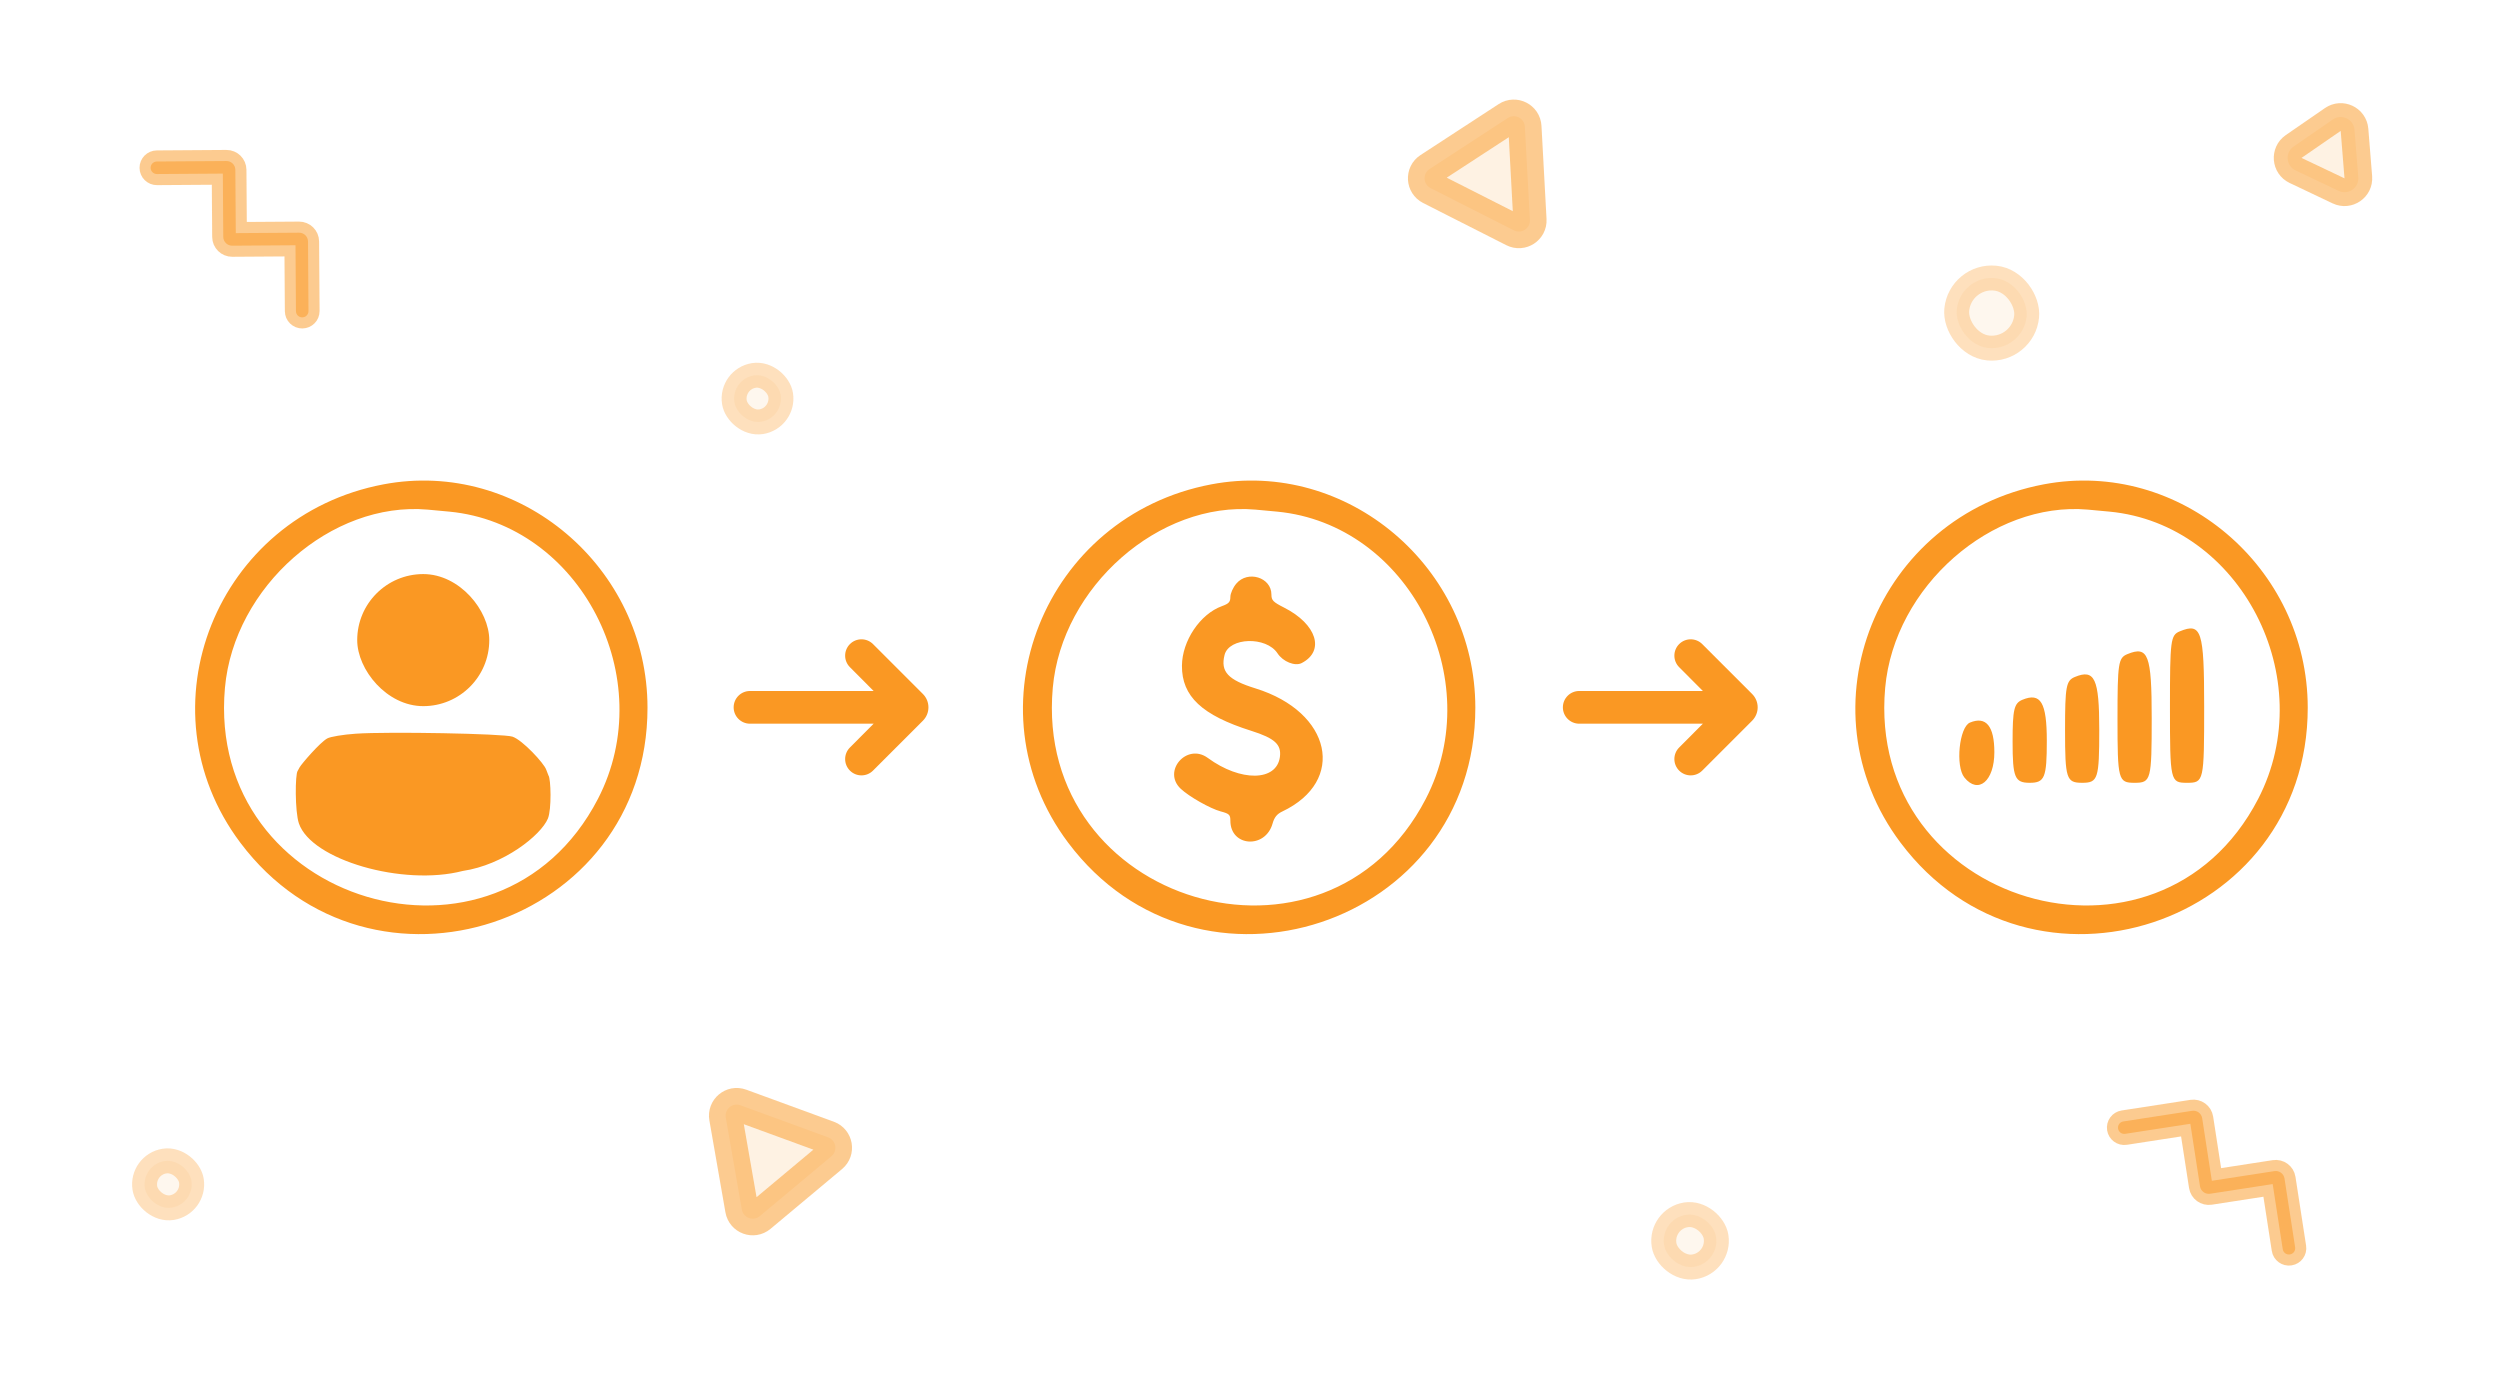 <svg width="451" height="251" viewBox="0 0 451 251" fill="none" xmlns="http://www.w3.org/2000/svg">
<path d="M157.491 116.194C156.341 115.044 154.477 115.044 153.327 116.194C152.179 117.342 152.176 119.203 153.322 120.354L157.603 124.654H135.3C133.671 124.654 132.35 125.975 132.35 127.605C132.35 129.234 133.671 130.555 135.3 130.555H157.603L153.322 134.856C152.176 136.007 152.178 137.867 153.327 139.016C154.477 140.166 156.341 140.166 157.491 139.016L166.492 130.015C167.823 128.684 167.823 126.525 166.492 125.194L157.491 116.194Z" fill="#FA9823"/>
<path d="M307.085 116.194C305.935 115.044 304.07 115.044 302.92 116.194C301.772 117.342 301.77 119.203 302.915 120.354L307.196 124.654H284.894C283.264 124.654 281.943 125.975 281.943 127.605C281.943 129.234 283.264 130.555 284.894 130.555H307.196L302.915 134.856C301.77 136.007 301.772 137.867 302.92 139.016C304.07 140.166 305.935 140.166 307.085 139.016L316.085 130.015C317.417 128.684 317.417 126.525 316.085 125.194L307.085 116.194Z" fill="#FA9823"/>
<path fill-rule="evenodd" clip-rule="evenodd" d="M69.184 87.376C39.02 93.088 25.157 127.754 43.341 152.001C66.948 183.477 116.809 166.973 116.809 127.682C116.809 102.319 93.673 82.738 69.184 87.376ZM218.526 87.376C188.361 93.088 174.498 127.754 192.683 152.001C216.289 183.477 266.15 166.973 266.15 127.682C266.15 102.319 243.015 82.738 218.526 87.376ZM368.69 87.376C338.526 93.088 324.663 127.754 342.847 152.001C366.454 183.477 416.315 166.973 416.315 127.682C416.315 102.319 393.179 82.738 368.69 87.376ZM81.051 92.298C104.708 94.568 119.109 122.407 107.864 144.127C89.886 178.851 37.096 163.129 40.579 124.088C42.206 105.857 59.774 90.408 77.143 91.935C77.935 92.005 79.694 92.168 81.051 92.298ZM230.393 92.298C254.049 94.568 268.451 122.407 257.205 144.127C239.228 178.851 186.437 163.129 189.921 124.088C191.548 105.857 209.116 90.408 226.484 91.935C227.276 92.005 229.035 92.168 230.393 92.298ZM380.557 92.298C404.214 94.568 418.616 122.407 407.37 144.127C389.392 178.851 336.602 163.129 340.085 124.088C341.712 105.857 359.28 90.408 376.649 91.935C377.441 92.005 379.2 92.168 380.557 92.298ZM223.024 105.292C222.438 105.988 221.959 107.061 221.959 107.677C221.959 108.596 221.685 108.896 220.435 109.348C216.5 110.771 213.251 115.615 213.223 120.098C213.188 125.614 216.824 129.029 225.728 131.841C229.963 133.179 231.195 134.306 230.893 136.564C230.3 140.983 223.798 141.066 217.887 136.73C214.12 133.966 209.613 139.115 213.011 142.3C214.526 143.72 218.337 145.878 220.21 146.378C221.766 146.793 221.959 146.978 221.959 148.056C221.959 152.77 228.279 153.185 229.575 148.556C229.886 147.447 230.371 146.845 231.316 146.398C242.933 140.895 240.224 128.437 226.486 124.185C221.522 122.649 220.153 121.169 220.909 118.157C221.712 114.96 228.431 114.756 230.469 117.866C231.453 119.368 233.62 120.239 234.825 119.616C239.071 117.42 237.536 112.588 231.645 109.607C229.661 108.603 229.364 108.297 229.364 107.249C229.364 104.154 225.091 102.835 223.024 105.292ZM393.235 113.893C391.569 114.581 391.46 115.428 391.46 127.609C391.46 140.962 391.518 141.217 394.545 141.217C397.577 141.217 397.631 140.978 397.631 127.476C397.631 113.769 397.149 112.278 393.235 113.893ZM383.772 118.007C382.14 118.681 381.997 119.621 381.997 129.666C381.997 140.724 382.129 141.217 385.083 141.217C388.042 141.217 388.168 140.739 388.168 129.533C388.168 118.109 387.537 116.454 383.772 118.007ZM374.31 122.122C372.726 122.776 372.535 123.809 372.535 131.723C372.535 140.494 372.77 141.217 375.62 141.217C378.479 141.217 378.706 140.509 378.706 131.59C378.706 122.431 377.879 120.649 374.31 122.122ZM364.848 126.236C363.339 126.859 363.072 127.989 363.072 133.78C363.072 140.278 363.462 141.217 366.158 141.217C368.866 141.217 369.244 140.292 369.244 133.647C369.244 126.728 368.144 124.875 364.848 126.236ZM355.385 130.35C353.442 131.152 352.725 138.223 354.38 140.266C356.877 143.351 359.781 140.898 359.781 135.704C359.781 130.986 358.279 129.156 355.385 130.35ZM64.183 132.359C61.921 132.514 59.606 132.897 59.041 133.211C57.701 133.954 54.428 137.773 54.056 138.415L53.702 139.066C53.228 139.657 53.194 146.41 53.922 148.548C56.163 155.122 72.687 159.918 83.469 157.122C90.857 156.035 97.576 150.693 98.841 147.667C99.528 146.023 99.385 140.445 98.938 139.887L98.536 138.845C98.165 137.727 94.263 133.493 92.445 132.891C90.803 132.346 70.065 131.956 64.183 132.359Z" fill="#FA9823"/>
<rect x="64.441" y="103.564" width="23.824" height="23.824" rx="11.912" fill="#FA9823"/>
<path opacity="0.5" d="M395.138 202.73L383.391 204.544C382.773 204.64 382.195 204.216 382.099 203.598C382.004 202.98 382.427 202.402 383.045 202.307L395.448 200.391C396.321 200.256 397.139 200.855 397.274 201.729L399.017 213.012L410.301 211.269C411.175 211.134 411.992 211.733 412.127 212.607L414.043 225.009C414.139 225.627 413.715 226.206 413.097 226.301C412.479 226.396 411.901 225.973 411.806 225.355L409.991 213.608L398.707 215.351C397.834 215.486 397.016 214.887 396.881 214.013L395.138 202.73Z" fill="#FA9823" stroke="#FA9823" stroke-width="4"/>
<path opacity="0.5" d="M40.199 31.317L28.313 31.398C27.688 31.403 27.177 30.899 27.173 30.274C27.169 29.649 27.672 29.139 28.297 29.134L40.846 29.048C41.731 29.042 42.452 29.754 42.458 30.638L42.537 42.055L53.954 41.977C54.838 41.971 55.56 42.682 55.566 43.566L55.652 56.116C55.657 56.741 55.153 57.251 54.528 57.255C53.903 57.26 53.393 56.757 53.388 56.131L53.307 44.245L41.889 44.324C41.005 44.33 40.283 43.618 40.277 42.734L40.199 31.317Z" fill="#FA9823" stroke="#FA9823" stroke-width="4"/>
<path opacity="0.5" d="M149.989 208.589L137.076 219.386C135.895 220.373 134.088 219.712 133.823 218.195L130.929 201.615C130.664 200.098 132.141 198.863 133.586 199.392L149.393 205.176C150.839 205.705 151.17 207.601 149.989 208.589Z" fill="#FA9823" fill-opacity="0.25" stroke="#FA9823" stroke-width="6"/>
<path opacity="0.5" d="M257.898 30.486L271.997 21.292C273.286 20.451 275.003 21.322 275.086 22.859L275.999 39.666C276.083 41.203 274.471 42.254 273.098 41.558L258.086 33.945C256.713 33.249 256.608 31.327 257.898 30.486Z" fill="#FA9823" fill-opacity="0.25" stroke="#FA9823" stroke-width="6"/>
<rect opacity="0.3" x="25.476" y="210.114" width="8.5" height="8.5" rx="4.25" transform="rotate(-8.873 25.476 210.114)" fill="#FA9823" fill-opacity="0.25" stroke="#FA9823" stroke-width="4.5"/>
<rect opacity="0.3" x="131.831" y="68.381" width="8.45" height="8.45" rx="4.225" transform="rotate(-8.873 131.831 68.381)" fill="#FA9823" fill-opacity="0.25" stroke="#FA9823" stroke-width="4.5"/>
<rect opacity="0.3" x="299.462" y="219.886" width="9.495" height="9.495" rx="4.748" transform="rotate(-8.873 299.462 219.886)" fill="#FA9823" fill-opacity="0.25" stroke="#FA9823" stroke-width="4.5"/>
<path opacity="0.5" d="M421.877 34.431L414.118 30.747C412.379 29.922 412.186 27.524 413.77 26.431L420.84 21.554C422.424 20.461 424.597 21.492 424.752 23.411L425.441 31.972C425.595 33.891 423.615 35.257 421.877 34.431Z" fill="#FA9823" fill-opacity="0.25" stroke="#FA9823" stroke-width="5"/>
<rect opacity="0.3" x="353.612" y="49.562" width="12.664" height="12.664" rx="6.332" transform="rotate(5.552 353.612 49.562)" fill="#FA9823" fill-opacity="0.25" stroke="#FA9823" stroke-width="4.5"/>
</svg>
